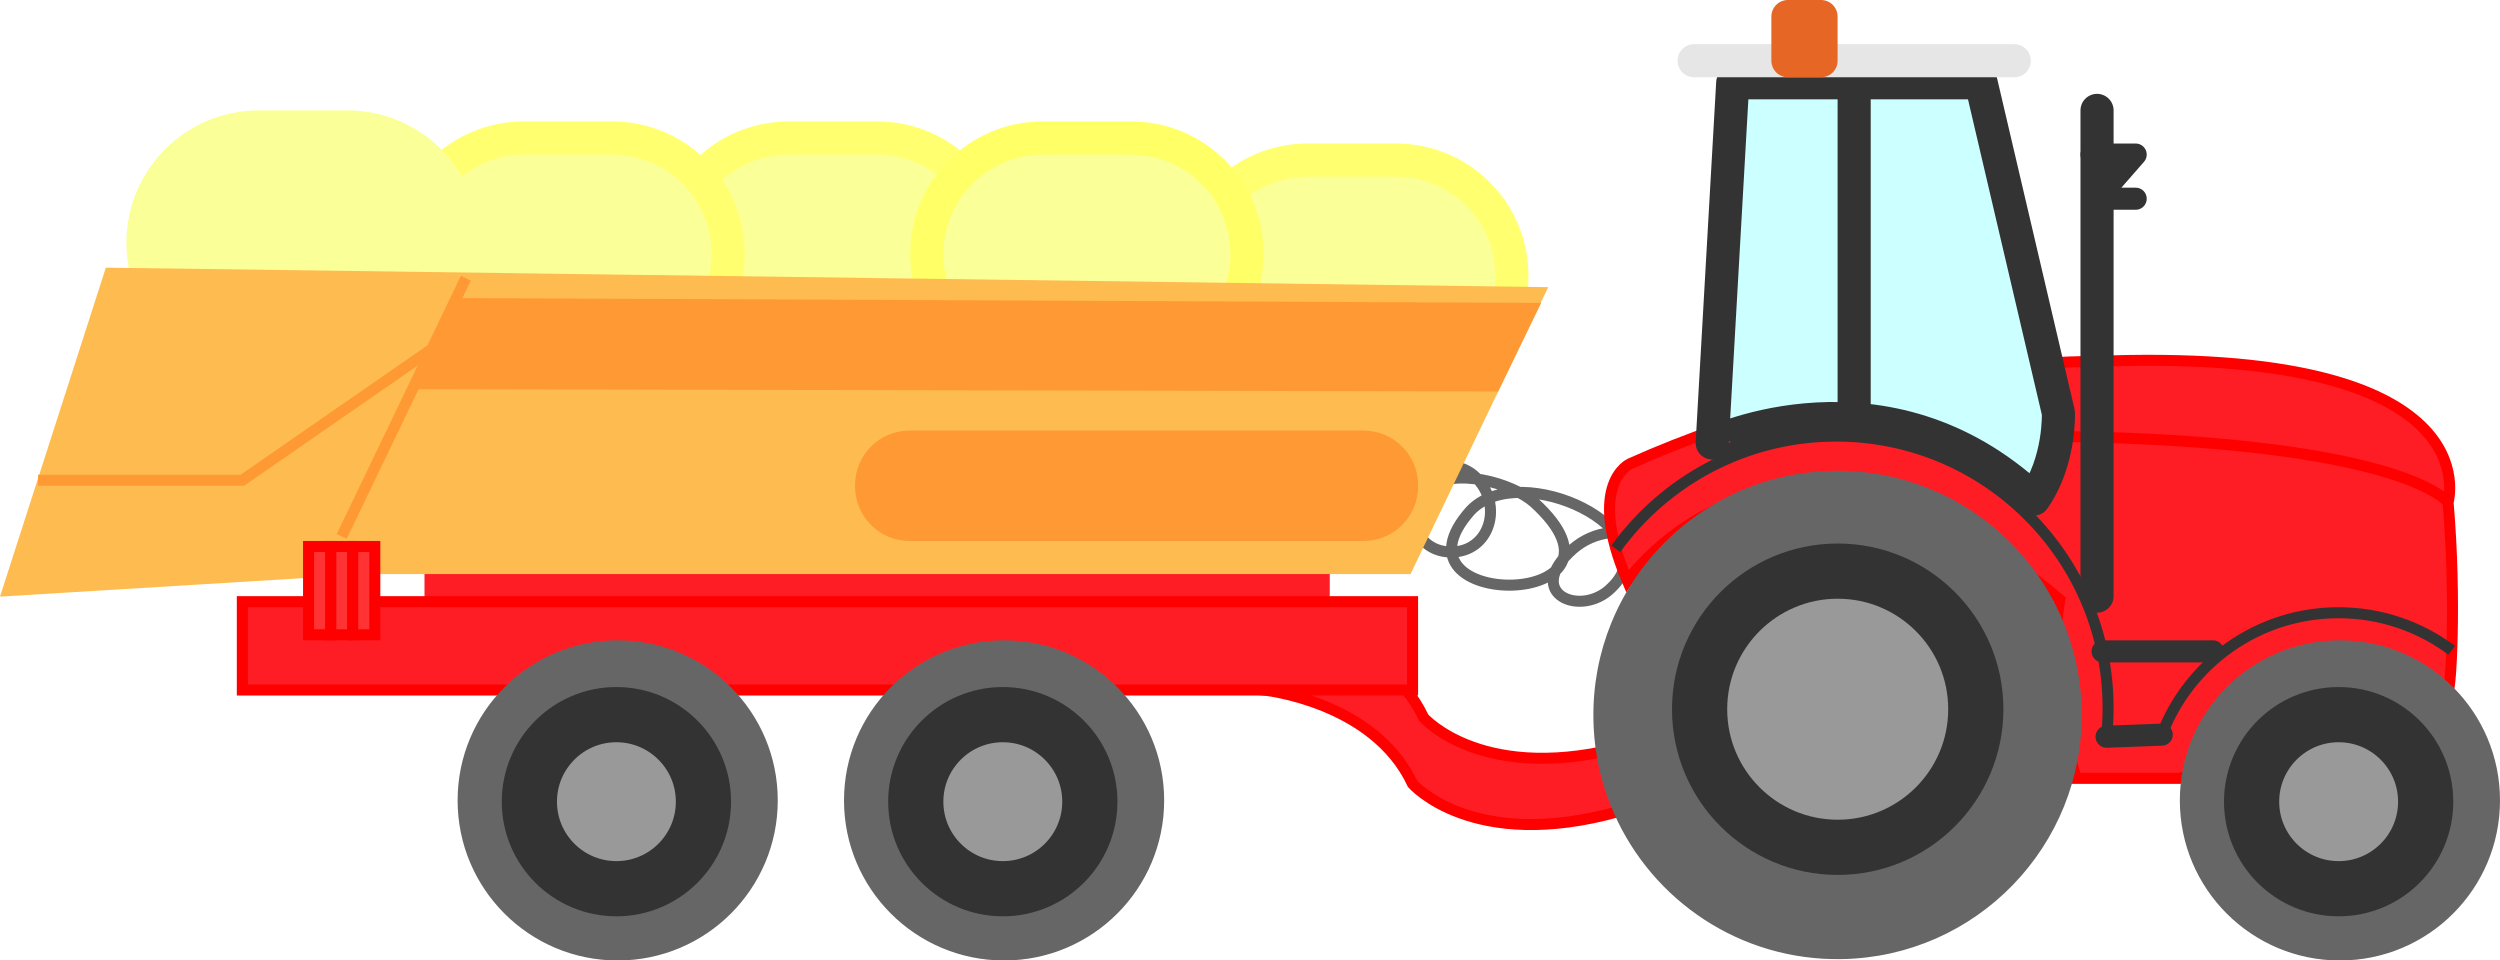 <?xml version="1.0" encoding="utf-8"?>
<!-- Generator: Adobe Illustrator 16.0.0, SVG Export Plug-In . SVG Version: 6.00 Build 0)  -->
<!DOCTYPE svg PUBLIC "-//W3C//DTD SVG 1.1//EN" "http://www.w3.org/Graphics/SVG/1.1/DTD/svg11.dtd">
<svg version="1.1" id="Layer_1" xmlns="http://www.w3.org/2000/svg" xmlns:xlink="http://www.w3.org/1999/xlink" x="0px" y="0px"
	 width="226.45px" height="87px" viewBox="0 0 226.45 87" enable-background="new 0 0 226.45 87" xml:space="preserve">
<path fill="#FBFF97" stroke="#FFFF6F" stroke-width="3" stroke-linecap="round" stroke-linejoin="round" stroke-miterlimit="10" d="
	M136.95,25.02c0,5.788-4.692,10.48-10.48,10.48h-8.039c-5.788,0-10.48-4.692-10.48-10.48v-0.04c0-5.788,4.692-10.48,10.48-10.48
	h8.039c5.788,0,10.48,4.692,10.48,10.48V25.02z"/>
<path fill="#FBFF97" stroke="#FFFF6F" stroke-width="3" stroke-linecap="round" stroke-linejoin="round" stroke-miterlimit="10" d="
	M89.95,23.02c0,5.788-4.692,10.48-10.48,10.48h-8.039c-5.788,0-10.48-4.692-10.48-10.48v-0.04c0-5.788,4.692-10.48,10.48-10.48
	h8.039c5.788,0,10.48,4.692,10.48,10.48V23.02z"/>
<path fill="#FBFF97" stroke="#FFFF6F" stroke-width="3" stroke-linecap="round" stroke-linejoin="round" stroke-miterlimit="10" d="
	M65.95,23.02c0,5.788-4.692,10.48-10.48,10.48h-8.039c-5.788,0-10.48-4.692-10.48-10.48v-0.04c0-5.788,4.692-10.48,10.48-10.48
	h8.039c5.788,0,10.48,4.692,10.48,10.48V23.02z"/>
<path fill="#FBFF97" stroke="#FBFF97" stroke-width="3" stroke-linecap="round" stroke-linejoin="round" stroke-miterlimit="10" d="
	M41.95,22.02c0,5.788-4.692,10.48-10.48,10.48h-8.039c-5.788,0-10.48-4.692-10.48-10.48v-0.04c0-5.788,4.692-10.48,10.48-10.48
	h8.039c5.788,0,10.48,4.692,10.48,10.48V22.02z"/>
<path fill="#FBFF97" stroke="#FFFF66" stroke-width="3" stroke-linecap="round" stroke-linejoin="round" stroke-miterlimit="10" d="
	M112.95,23.02c0,5.788-4.692,10.48-10.48,10.48h-8.039c-5.788,0-10.48-4.692-10.48-10.48v-0.04c0-5.788,4.692-10.48,10.48-10.48
	h8.039c5.788,0,10.48,4.692,10.48,10.48V23.02z"/>
<path fill="none" stroke="#666666" stroke-miterlimit="10" d="M126.45,46.75c-0.5-3.75,4.75-6,7.25-3.5s1.25,6.75-2.25,6.75
	c-3.25,0-4.5-3.75-2.25-5.75c2.5-2,7.75-0.5,9.75,1.25c10.75,9.75-14,10-5.75,0.75c4.5-4.75,18.25,1.75,12.75,7
	c-2.75,2.75-8,0.5-3.5-3.5c2-1.75,4.75-2,7.25-0.75"/>
<g>
	<g>
		<path fill="none" stroke="#A3A3A3" stroke-miterlimit="10" d="M133.95,47.25"/>
	</g>
</g>
<polygon fill="#FF1D25" stroke="#FF1D25" stroke-miterlimit="10" points="38.95,50.5 38.95,57 119.95,56.5 119.95,50.5 "/>
<polygon fill="#FEBC50" stroke="#FEBC50" stroke-miterlimit="10" points="33.45,51.5 127.45,51.5 139.45,26.5 9.95,24.75 0.7,53.5 
	"/>
<path fill="#FEBC50" stroke="#FEBC50" stroke-miterlimit="10" d="M6.7,29"/>
<path fill="#FF1D25" stroke="#FF0000" stroke-miterlimit="10" d="M114.45,62.5c0,0,10,1,13.5,8.5c0,0,5.426,6.234,18.713,2.492l1-6
	C134.376,71.234,128.95,65,128.95,65c-3.5-7.5-13.5-8.5-13.5-8.5L114.45,62.5z"/>
<rect x="21.95" y="54.5" fill="#FF1D25" stroke="#FF0000" stroke-miterlimit="10" width="106" height="8"/>
<rect x="29.95" y="49.5" fill="#FF3333" stroke="#FF0000" stroke-miterlimit="10" width="2" height="8"/>
<rect x="31.95" y="49.5" fill="#FF3333" stroke="#FF0000" stroke-miterlimit="10" width="2" height="8"/>
<rect x="27.95" y="49.5" fill="#FF3333" stroke="#FF0000" stroke-miterlimit="10" width="2" height="8"/>
<path fill="#FF1D25" stroke="#FF0000" stroke-miterlimit="10" d="M147.413,52.625c0,0,13.787-19.988,39.162,1.688
	c0,0-1.375,6.688,1.488,16.188h9.387c0,0,24.072-8.229,24.297-8s0.772-8,0-17c0,0,4.203-14.27-32.297-12.75
	c0,0-20.574-0.25-41.787,9.25C147.663,42,143.626,43.75,147.413,52.625z"/>
<path fill="none" stroke="#FF0000" stroke-miterlimit="10" d="M221.747,45.5c0,0-4.297-6-39.297-6"/>
<polygon fill="#FF9933" stroke="#FF9933" stroke-miterlimit="10" points="41.95,27.5 138.804,27.93 135.389,34.96 37.95,34.75 "/>
<line fill="none" stroke="#FF9933" stroke-miterlimit="10" x1="42.197" y1="25.199" x2="30.95" y2="48.592"/>
<path fill="#FF9933" stroke="#FF9933" stroke-miterlimit="10" d="M127.95,44.063c0,2.451-1.986,4.438-4.438,4.438H82.388
	c-2.451,0-4.438-1.986-4.438-4.438v-0.125c0-2.451,1.986-4.438,4.438-4.438h41.125c2.451,0,4.438,1.987,4.438,4.438V44.063z"/>
<polyline fill="none" stroke="#FF9933" stroke-miterlimit="10" points="39.159,31.586 21.95,43.5 3.45,43.5 "/>
<path fill="#CCFFFF" stroke="#333333" stroke-width="3" stroke-linecap="round" stroke-linejoin="round" stroke-miterlimit="10" d="
	M184.218,47.207"/>
<path fill="#CCFFFF" stroke="#333333" stroke-width="3" stroke-linecap="round" stroke-linejoin="round" stroke-miterlimit="10" d="
	M184.218,45.207c2.409-3.415,2.232-7.812,2.232-7.812l-7-29.896h-22.5l-1.859,32.625C155.091,40.125,170.772,32.637,184.218,45.207"
	/>
<line fill="#CCFFFF" stroke="#333333" stroke-width="3" stroke-linecap="round" stroke-linejoin="round" stroke-miterlimit="10" x1="167.95" y1="8" x2="167.95" y2="38"/>
<line fill="none" stroke="#333333" stroke-width="3" stroke-linecap="round" stroke-linejoin="round" stroke-miterlimit="10" x1="189.95" y1="10" x2="189.95" y2="54"/>
<line fill="none" stroke="#E6E6E6" stroke-width="3" stroke-linecap="round" stroke-linejoin="round" stroke-miterlimit="10" x1="153.45" y1="5.5" x2="182.45" y2="5.5"/>
<rect x="161.95" y="1.5" fill="#E66625" stroke="#E66625" stroke-width="3" stroke-linecap="round" stroke-linejoin="round" stroke-miterlimit="10" width="3" height="4"/>
<polyline fill="none" stroke="#333333" stroke-width="2" stroke-linecap="round" stroke-linejoin="round" stroke-miterlimit="10" points="
	189.45,14 193.45,14 189.95,18 193.45,18 "/>
<line fill="none" stroke="#333333" stroke-width="2" stroke-linecap="round" stroke-linejoin="round" stroke-miterlimit="10" x1="190.814" y1="66.732" x2="195.812" y2="66.544"/>
<line fill="none" stroke="#333333" stroke-width="2" stroke-linecap="round" stroke-linejoin="round" stroke-miterlimit="10" x1="190.45" y1="59" x2="200.45" y2="59"/>
<path fill="none" stroke="#000000" stroke-miterlimit="10" d="M145.792,51.568"/>
<path fill="none" stroke="#333333" stroke-miterlimit="10" d="M146.359,49.708c4.474-6.185,11.75-10.208,19.966-10.208
	c13.6,0,24.625,11.025,24.625,24.625c0,0.881-0.046,1.751-0.136,2.607l4.997-0.188c2.453-6.456,8.697-11.044,16.014-11.044
	c3.845,0,7.394,1.268,10.251,3.406"/>
<circle fill="#666666" stroke="#666666" stroke-miterlimit="10" cx="55.95" cy="72.5" r="14"/>
<circle fill="#666666" stroke="#666666" stroke-miterlimit="10" cx="90.95" cy="72.5" r="14"/>
<circle fill="#666666" stroke="#666666" stroke-miterlimit="10" cx="211.95" cy="72.5" r="14"/>
<path fill="#666666" stroke="#666666" stroke-miterlimit="10" d="M188.061,64.418c0.189,11.938-9.333,21.77-21.271,21.959
	c-8.954,0.143-16.722-5.179-20.126-12.885c-1.139-2.568-1.791-5.401-1.833-8.387c-0.048-2.984,0.513-5.837,1.564-8.44
	c3.158-7.81,10.753-13.375,19.707-13.518C178.04,42.957,187.87,52.48,188.061,64.418z"/>
<circle fill="#999999" stroke="#333333" stroke-width="5" stroke-miterlimit="10" cx="55.834" cy="72.616" r="7.884"/>
<circle fill="#999999" stroke="#333333" stroke-width="5" stroke-miterlimit="10" cx="90.834" cy="72.616" r="7.884"/>
<circle fill="#999999" stroke="#333333" stroke-width="5" stroke-miterlimit="10" cx="211.834" cy="72.616" r="7.884"/>
<circle fill="#999999" stroke="#333333" stroke-width="5" stroke-miterlimit="10" cx="166.459" cy="64.241" r="12.509"/>
</svg>
